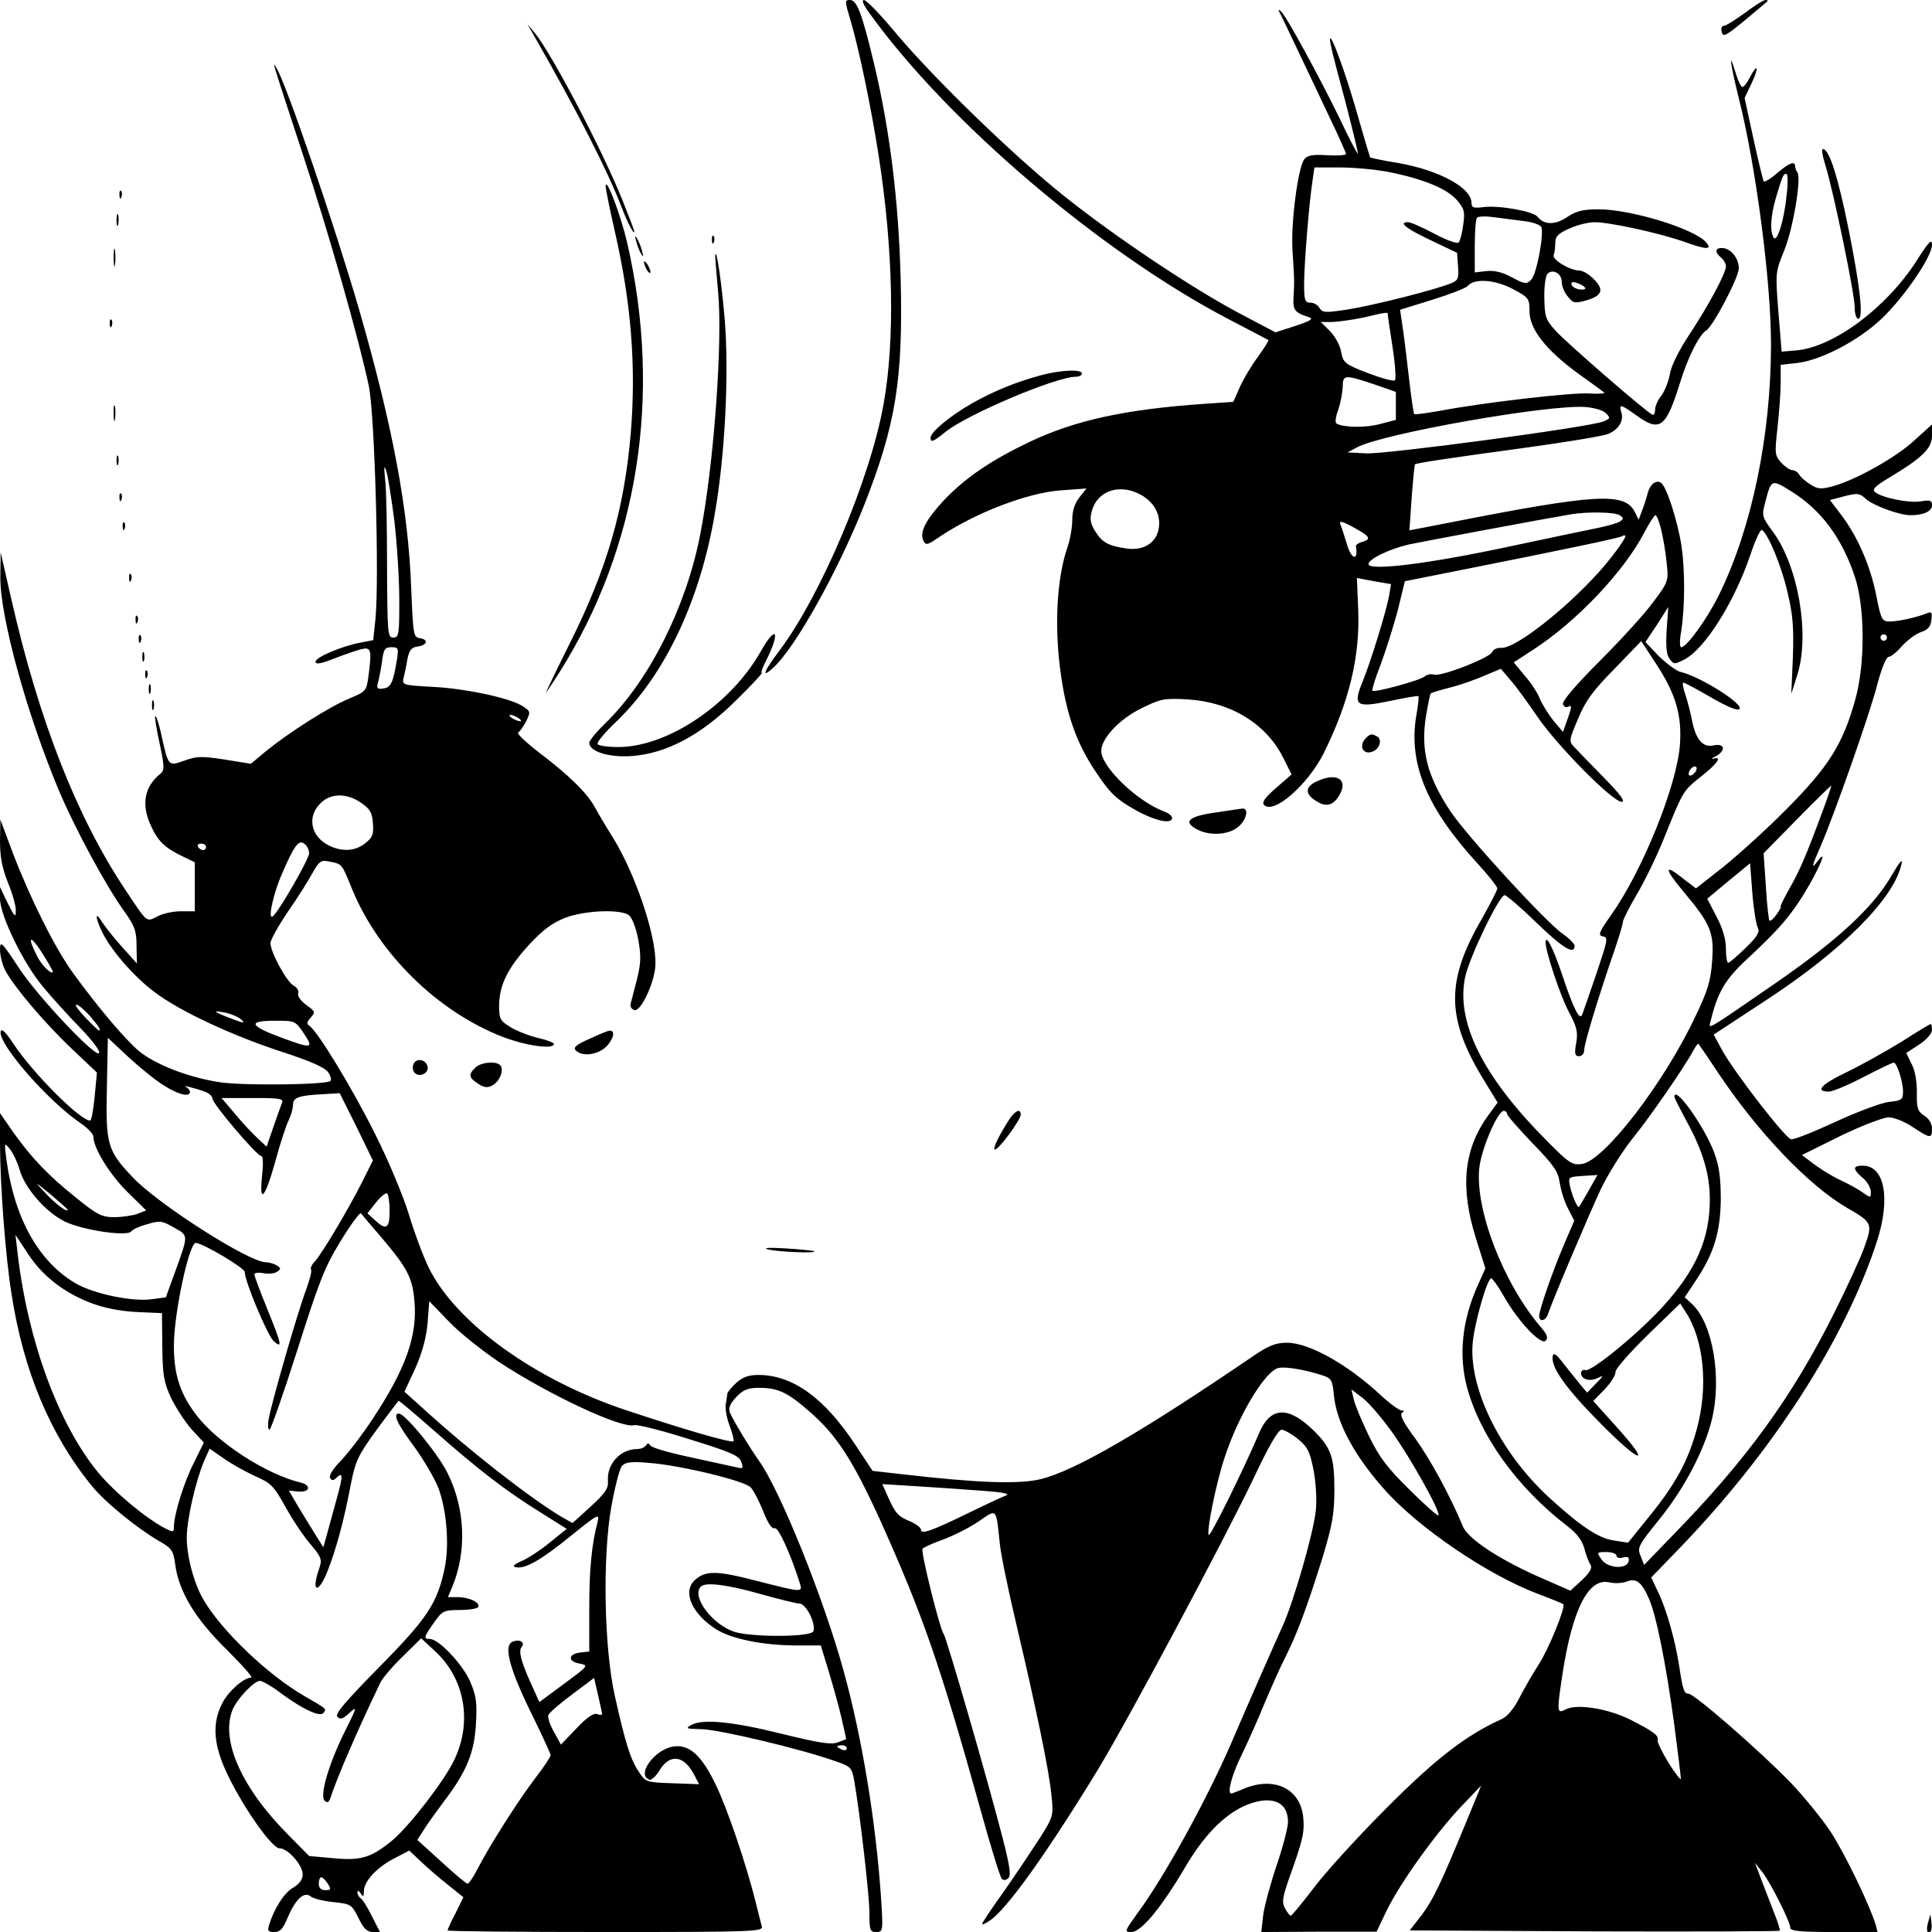 <?xml version="1.0" standalone="no"?>
<!DOCTYPE svg PUBLIC "-//W3C//DTD SVG 20010904//EN"
 "http://www.w3.org/TR/2001/REC-SVG-20010904/DTD/svg10.dtd">
<svg version="1.0" xmlns="http://www.w3.org/2000/svg"
 width="600pt" height="600pt" viewBox="0 0 600 600"
 preserveAspectRatio="xMidYMid meet">
<g transform="translate(0,600) scale(0.1,-0.1)"
fill="#000000" stroke="none">
<path d="M2641 5938 c27 -91 65 -274 88 -423 45 -290 51 -571 15 -770 -41
-231 -194 -593 -323 -765 -50 -66 -58 -89 -20 -54 68 61 202 301 283 506 98
249 121 390 113 703 -6 237 -33 459 -82 665 -38 159 -54 200 -75 200 -17 0
-17 -2 1 -62z"/>
<path d="M2701 5958 c243 -338 720 -743 1114 -949 66 -34 122 -64 124 -65 2
-2 -13 -25 -33 -53 -20 -27 -45 -69 -56 -94 l-20 -45 -88 -6 c-247 -17 -403
-51 -546 -119 -119 -57 -197 -110 -264 -180 -55 -59 -75 -97 -66 -122 8 -20
13 -19 49 6 111 75 273 138 378 146 l81 6 -22 -28 c-15 -19 -22 -42 -22 -70 0
-23 -7 -62 -15 -85 -29 -84 -39 -209 -27 -339 16 -157 48 -259 115 -358 43
-65 63 -84 117 -115 62 -36 120 -50 120 -28 0 6 -11 15 -25 20 -85 32 -195
139 -195 188 0 39 57 99 124 132 61 30 71 32 144 28 133 -8 244 -75 297 -181
l26 -52 -48 -42 c-36 -31 -45 -45 -37 -53 30 -30 135 63 184 159 80 161 114
302 108 448 l-4 98 53 -10 53 -9 -6 -36 c-9 -49 -57 -205 -82 -266 -31 -76
-22 -83 84 -61 47 10 88 17 89 15 2 -2 -1 -30 -7 -63 -24 -148 34 -286 191
-457 33 -36 61 -71 61 -77 0 -6 -23 -50 -50 -98 -109 -189 -108 -303 2 -487
l49 -80 -30 -41 c-76 -106 -87 -223 -37 -382 l29 -92 -26 -58 c-46 -105 -57
-210 -32 -308 41 -154 156 -314 312 -434 29 -22 46 -44 53 -69 5 -20 14 -43
19 -51 7 -10 -1 -24 -26 -48 l-36 -33 -80 35 c-135 58 -238 125 -254 165 -38
92 -101 208 -148 273 -36 48 -49 74 -41 79 8 6 7 8 -2 8 -7 0 -37 22 -65 48
-102 95 -222 162 -290 162 -35 0 -56 -8 -106 -42 -346 -236 -557 -358 -661
-382 -68 -16 -197 -11 -422 15 l-98 11 -55 83 c-96 145 -194 215 -300 215 -31
0 -49 -7 -69 -25 -14 -13 -26 -28 -27 -32 0 -4 -3 -19 -5 -33 -3 -14 3 -44 12
-68 9 -24 14 -45 12 -48 -6 -6 -149 35 -335 97 -282 94 -528 271 -612 443 -16
33 -44 107 -61 164 -17 56 -64 169 -105 250 -70 141 -180 322 -205 337 -8 5
-7 12 5 25 15 17 14 19 -14 39 -17 13 -28 28 -25 36 3 7 -3 18 -14 24 -22 12
-72 104 -72 132 0 10 24 53 53 96 30 43 64 97 77 121 22 39 27 42 55 36 38 -8
36 -5 70 -89 83 -199 265 -377 466 -455 73 -28 159 -40 159 -22 0 4 -23 13
-51 19 -28 7 -66 22 -85 34 -31 19 -34 25 -34 67 1 64 27 116 94 189 43 46 71
67 112 83 62 23 170 27 197 8 10 -8 22 -39 29 -75 9 -51 9 -73 -4 -125 -9 -35
-18 -69 -20 -77 -1 -8 4 -16 13 -18 17 -4 54 68 63 125 13 77 -53 284 -130
410 -22 35 -47 77 -56 94 -24 45 -82 101 -170 168 -43 33 -74 62 -69 65 6 3
16 19 25 35 14 29 14 31 -11 47 -38 25 -177 55 -281 60 -90 5 -93 6 -89 26 3
12 9 39 12 59 6 29 12 37 31 40 31 4 36 22 8 26 -20 3 -21 10 -27 155 -9 245
-57 501 -161 863 -76 262 -228 707 -258 754 -12 19 -19 40 81 -265 83 -251
176 -580 206 -722 19 -87 33 -606 21 -725 l-7 -66 -36 -7 c-61 -11 -143 -46
-143 -60 0 -9 15 -7 58 10 31 12 69 25 84 29 31 7 33 -1 22 -86 -6 -44 -8 -46
-61 -68 -62 -26 -186 -105 -256 -162 l-48 -40 -80 13 c-72 11 -87 11 -126 -3
-51 -18 -50 -20 -73 85 -7 31 -15 55 -18 53 -2 -3 4 -41 14 -86 15 -72 15 -82
2 -93 -50 -40 -60 -96 -29 -162 21 -47 43 -68 97 -94 l39 -19 0 -76 0 -76 -43
0 c-24 0 -57 -7 -73 -16 -36 -18 -30 -22 -102 86 -150 226 -267 526 -352 900
l-33 145 -1 -77 c-1 -123 82 -426 184 -668 51 -119 143 -289 200 -369 33 -46
39 -61 39 -108 l1 -55 -44 49 c-24 26 -52 62 -63 78 -24 40 -23 15 1 -33 29
-57 99 -137 161 -183 76 -58 238 -134 394 -185 89 -29 135 -49 145 -64 8 -11
11 -23 7 -27 -12 -12 -271 -15 -343 -4 -99 15 -203 56 -253 98 -44 38 -126
135 -203 241 -56 77 -132 229 -188 375 l-38 102 -1 -68 c0 -49 7 -84 25 -129
14 -34 25 -73 24 -87 0 -22 -4 -18 -25 24 l-24 50 0 -36 c0 -52 73 -202 134
-274 27 -33 79 -90 114 -126 36 -37 63 -72 60 -79 -6 -20 -186 169 -248 262
-55 84 -60 88 -60 59 0 -18 7 -46 16 -64 26 -50 123 -165 208 -245 l77 -73 -7
-74 c-4 -41 -10 -75 -14 -75 -31 0 -176 145 -238 238 -25 38 -38 50 -40 38 -8
-38 149 -218 251 -286 20 -14 37 -32 37 -40 0 -36 52 -119 106 -172 l58 -57
-28 -11 c-15 -5 -47 -10 -71 -10 -38 0 -53 7 -117 59 -88 70 -141 126 -197
205 l-41 59 0 -94 c0 -126 17 -352 36 -469 37 -239 121 -439 252 -598 40 -48
135 -126 203 -166 42 -24 47 -30 53 -74 11 -84 62 -169 159 -264 49 -49 84
-88 77 -88 -23 0 -71 -42 -90 -80 -33 -64 -27 -132 19 -226 51 -104 136 -224
159 -224 26 0 72 -52 72 -81 0 -16 -10 -29 -29 -41 -28 -15 -59 -64 -75 -115
-6 -19 -4 -23 16 -23 18 0 27 10 41 44 24 57 51 83 71 67 8 -7 40 -15 71 -18
55 -6 57 -7 78 -49 16 -33 27 -44 44 -44 l23 0 -25 49 c-13 27 -29 52 -35 56
-5 3 -10 12 -10 18 0 7 4 6 10 -3 8 -12 10 -11 10 7 0 30 40 74 95 102 l46 24
37 -35 c20 -19 58 -52 84 -72 l47 -38 -24 -49 c-14 -26 -25 -51 -25 -54 0 -3
221 -5 491 -5 462 0 490 1 485 18 -3 9 -12 46 -21 82 -29 114 -86 283 -122
357 -44 92 -83 127 -132 119 -59 -9 -116 -89 -74 -103 6 -2 19 10 30 27 32 55
77 50 109 -12 l15 -29 -83 3 c-81 3 -83 3 -105 37 -25 37 -41 88 -74 236 -33
148 -38 428 -11 583 11 62 26 120 33 129 11 12 27 15 84 10 95 -7 296 -55 316
-76 9 -9 26 -42 39 -74 15 -38 27 -56 36 -53 11 4 49 -79 78 -171 9 -29 9 -29
-136 8 -123 32 -157 32 -190 2 -40 -36 -9 -106 68 -154 48 -29 141 -48 241
-49 l82 0 25 -82 c14 -46 32 -111 40 -146 l14 -63 -26 -10 c-21 -8 -58 -2
-176 27 -153 38 -246 47 -281 26 -17 -10 -12 -11 32 -12 51 0 305 -60 413 -98
53 -18 55 -20 63 -63 18 -105 47 -355 47 -409 0 -55 2 -60 21 -60 21 0 22 2
15 108 -16 235 -59 498 -117 706 -61 222 -197 559 -261 648 -31 44 -83 130
-92 153 -4 13 2 27 21 47 21 22 36 28 69 28 60 0 88 -13 156 -72 86 -74 136
-152 221 -338 133 -296 186 -448 312 -900 31 -113 61 -209 66 -215 6 -5 13 -5
21 3 8 8 4 37 -17 119 -49 191 -176 627 -184 638 -12 14 -72 255 -66 265 2 4
31 17 64 29 33 12 82 37 110 56 58 40 54 44 66 -69 3 -32 26 -144 51 -249 63
-268 101 -451 109 -529 7 -67 7 -68 -35 -135 -24 -37 -74 -112 -111 -165 -38
-53 -69 -99 -69 -103 0 -3 10 1 23 10 52 33 179 211 337 470 93 153 393 715
485 908 45 96 75 147 85 147 8 0 31 -13 51 -29 31 -26 37 -39 49 -100 7 -41
10 -92 6 -124 -8 -72 -69 -282 -102 -355 -25 -55 -108 -243 -161 -367 -75
-173 -206 -412 -288 -523 -43 -60 -44 -62 -21 -62 30 0 93 76 167 202 56 95
117 159 182 189 81 36 137 17 137 -49 0 -17 -16 -78 -35 -134 -19 -56 -38
-126 -42 -155 l-6 -53 179 1 179 0 32 67 c42 85 149 235 230 321 l63 66 -39
-95 c-88 -214 -110 -259 -145 -306 l-38 -49 573 -3 c315 -1 574 0 576 2 2 2
-5 25 -16 52 -10 27 -29 74 -40 104 l-21 55 20 -25 c25 -29 90 -158 90 -177 0
-10 32 -13 136 -13 l135 0 -6 23 c-19 62 -96 221 -139 287 -27 41 -83 110
-125 154 -94 97 -299 276 -317 276 -14 0 -18 12 -29 85 -12 78 -38 171 -62
223 l-25 53 84 87 c290 299 517 650 617 957 43 133 24 235 -44 235 -32 0 -32
-11 0 -38 14 -12 25 -31 25 -43 0 -20 0 -20 -27 -1 -16 11 -44 26 -63 35 -19
8 -55 29 -80 47 l-44 33 119 59 c66 32 134 58 150 58 17 0 50 -13 75 -30 55
-36 60 -37 60 -5 0 15 -9 31 -24 40 -21 14 -24 24 -23 73 0 35 -6 70 -17 89
l-16 33 40 26 c23 15 40 35 40 45 0 11 -2 19 -4 19 -2 0 -44 -25 -92 -56 -49
-30 -126 -73 -172 -95 -77 -37 -96 -59 -52 -59 11 0 59 20 107 45 48 25 90 45
94 45 10 0 29 -59 29 -90 0 -25 -4 -28 -44 -32 -24 -3 -99 -31 -166 -62 -67
-31 -129 -56 -138 -54 -18 4 -175 206 -214 277 l-26 48 166 109 c235 154 394
314 417 420 5 20 -5 9 -31 -36 -58 -99 -167 -200 -364 -336 -221 -152 -204
-142 -197 -113 21 87 45 128 112 190 83 77 121 118 158 173 50 73 103 186 62
132 -21 -28 -19 -17 9 46 39 89 152 408 176 502 13 50 28 86 35 86 7 0 26 15
42 34 17 18 43 38 59 43 21 7 30 17 32 38 3 23 1 27 -15 20 -30 -12 -86 -25
-114 -25 -24 0 -27 4 -42 80 -18 92 -58 184 -109 251 l-35 46 45 12 c40 10 47
10 66 -8 23 -21 105 -51 139 -51 41 0 67 12 67 31 0 15 -6 17 -35 12 -36 -6
-121 11 -142 29 -10 8 1 19 43 44 105 63 134 92 134 131 l0 35 -54 -49 c-58
-54 -184 -124 -254 -143 -37 -10 -48 -9 -70 6 -15 9 -31 23 -35 31 -4 7 -14
13 -21 13 -7 0 -22 10 -34 23 -20 22 -21 28 -12 107 5 47 10 110 10 141 l0 56
53 6 c73 9 186 68 257 134 70 65 160 195 160 233 0 20 -10 10 -48 -50 -93
-145 -256 -267 -372 -278 l-47 -4 -10 123 c-10 123 -9 125 18 191 27 66 54
223 41 243 -4 5 -7 13 -7 17 0 19 -16 14 -53 -17 -22 -20 -43 -32 -45 -28 -2
5 -17 65 -32 134 l-27 125 21 44 c24 50 21 68 -4 21 -8 -17 -19 -31 -24 -31
-4 0 -13 18 -20 41 -24 80 -18 33 9 -76 53 -210 100 -568 100 -764 0 -284 -60
-572 -161 -777 -37 -76 -101 -164 -118 -164 -5 0 -5 22 0 49 12 78 12 190 1
266 -13 81 -47 186 -64 196 -16 10 -35 -6 -42 -36 -3 -13 -11 -37 -17 -52
l-10 -27 -12 24 c-31 62 -119 57 -581 -34 l-119 -23 7 101 c4 55 9 102 10 104
5 4 96 18 346 52 124 17 238 36 253 42 33 13 51 41 42 68 -8 27 -2 25 47 -10
73 -53 92 -38 135 100 24 79 60 151 82 164 22 14 101 165 101 193 0 32 -26 63
-53 63 -21 0 -22 -14 -2 -30 8 -7 15 -19 15 -27 0 -21 -53 -120 -113 -211 -33
-50 -57 -98 -61 -123 -4 -23 -16 -53 -26 -67 -11 -13 -20 -33 -20 -44 0 -11
-4 -18 -8 -16 -18 7 -269 225 -301 261 -31 34 -34 44 -35 102 -1 35 4 69 10
75 16 16 44 1 44 -25 0 -13 8 -33 19 -46 17 -21 21 -22 60 -11 29 9 41 18 41
32 0 20 -44 60 -66 60 -28 0 -85 34 -79 48 3 7 5 25 5 38 0 20 9 29 43 44 23
11 59 20 80 20 45 0 198 -33 275 -60 72 -26 90 -26 71 -3 -35 42 -233 103
-334 103 -49 0 -70 -5 -98 -24 -37 -25 -72 -25 -92 1 -13 17 -120 36 -167 30
-31 -4 -38 -2 -38 12 0 48 -99 102 -228 125 -46 7 -85 16 -87 17 -1 2 -17 55
-35 118 -31 112 -76 241 -87 251 -8 7 -1 -25 46 -199 22 -85 39 -156 38 -158
-2 -1 -28 48 -57 110 -63 129 -165 317 -182 332 -7 6 -9 6 -6 0 3 -5 27 -55
53 -110 26 -55 72 -151 101 -213 30 -62 54 -116 54 -120 0 -4 -26 -6 -58 -4
-43 3 -62 0 -71 -12 -20 -24 -43 -201 -37 -286 6 -91 6 -95 3 -144 -2 -39 4
-47 48 -61 15 -5 6 -11 -42 -27 l-62 -20 -108 57 c-145 76 -389 239 -548 366
-158 126 -401 362 -521 504 -48 58 -93 105 -101 105 -8 0 -2 -15 18 -42z
m1611 -492 c106 -21 183 -52 213 -88 23 -27 25 -36 19 -77 -3 -25 -10 -50 -14
-54 -4 -5 -38 7 -75 27 -38 20 -74 36 -82 36 -31 0 -8 -19 70 -56 l82 -39 3
-42 c3 -37 0 -44 -20 -52 -46 -20 -245 -70 -322 -82 -70 -11 -79 -10 -88 4 -5
10 -18 17 -28 17 -18 0 -20 7 -20 63 1 65 15 242 26 315 l6 42 78 0 c43 0 111
-6 152 -14z m1237 -68 c-8 -82 -30 -153 -41 -136 -12 20 -9 68 7 123 21 70 23
75 33 75 4 0 5 -28 1 -62z m-821 -84 c30 -3 56 -12 59 -20 8 -23 -15 -147 -32
-163 -14 -14 -20 -14 -60 8 -30 16 -55 22 -80 19 l-35 -4 0 81 c0 45 3 85 7
89 5 4 26 5 48 2 22 -3 64 -8 93 -12z m-31 -211 c51 -27 53 -30 53 -70 0 -55
51 -120 151 -193 41 -29 77 -56 81 -59 4 -3 -16 -5 -45 -3 -54 4 -336 -29
-466 -54 -41 -7 -76 -12 -79 -10 -2 2 -10 55 -17 118 -7 62 -16 134 -20 159
l-7 47 100 31 c55 17 104 36 110 43 20 24 84 20 139 -9z m224 -1 c-16 -5 -41
5 -41 17 0 7 10 6 26 -1 15 -7 21 -14 15 -16z m-611 -79 c0 -5 7 -51 15 -103
8 -52 11 -98 7 -101 -4 -4 -41 6 -83 22 -73 28 -77 32 -84 66 -3 20 -19 49
-35 65 l-28 28 36 0 c20 1 64 7 97 14 76 18 75 17 75 9z m-44 -216 l69 -24 0
-43 0 -44 -50 -13 c-44 -12 -114 -11 -135 2 -4 3 -2 22 6 42 7 21 13 53 14 71
0 39 5 39 96 9z m721 -90 c15 -15 14 -17 -8 -26 -39 -17 -673 -102 -736 -99
l-58 3 30 16 c78 42 591 133 708 125 27 -2 55 -10 64 -19z m-3762 -337 c8 -69
15 -179 15 -243 0 -108 -1 -117 -19 -117 -17 0 -18 12 -19 218 0 121 -2 243
-6 273 -4 41 -3 47 4 25 5 -16 16 -86 25 -156z m4338 94 c92 -57 157 -144 197
-264 32 -95 33 -274 1 -385 -38 -136 -82 -206 -211 -336 -63 -64 -153 -145
-199 -182 l-84 -66 -38 29 c-62 50 -62 34 0 -40 84 -100 95 -127 88 -216 -4
-60 -14 -92 -52 -171 -98 -208 -285 -450 -353 -458 -29 -4 -40 3 -109 73 -198
199 -282 368 -253 507 13 62 106 255 123 255 5 0 50 -38 98 -85 83 -80 119
-102 119 -72 0 6 -17 23 -37 37 -52 36 -296 302 -349 381 -72 109 -93 190 -75
298 6 35 12 65 14 67 2 3 30 11 61 19 32 8 80 25 107 37 l50 21 29 -34 c17
-19 54 -70 84 -114 62 -91 234 -265 262 -265 13 0 -3 22 -56 76 -41 42 -83 85
-92 95 -16 17 -15 22 13 87 23 56 46 87 113 155 l83 86 47 -72 c61 -93 80
-160 73 -252 -10 -126 -116 -389 -213 -526 -39 -55 -42 -64 -26 -67 17 -3 15
-11 -20 -115 -21 -62 -41 -119 -44 -127 -8 -22 -27 16 -64 127 -27 80 -50 124
-50 96 0 -28 46 -167 72 -215 25 -47 29 -63 23 -97 -6 -34 -4 -41 9 -41 9 0
16 8 16 20 0 20 47 174 96 315 13 39 24 75 24 82 0 6 19 44 43 85 24 40 63
120 86 178 58 144 58 144 112 187 52 41 69 65 41 57 -9 -2 -7 1 6 7 33 18 29
42 -7 34 -34 -7 -55 19 -67 81 -4 21 -13 56 -20 77 -7 20 -10 37 -6 37 4 0 43
-21 86 -46 52 -30 82 -42 88 -36 15 15 -122 101 -182 115 -14 3 -44 26 -68 49
l-42 44 36 54 35 55 -5 -71 c-3 -52 -1 -77 9 -90 13 -18 15 -18 48 -1 63 34
154 179 203 324 15 45 31 80 36 77 19 -12 60 -110 79 -192 17 -71 20 -108 17
-202 l-5 -115 19 60 c39 125 3 337 -77 445 -32 43 -34 49 -24 86 20 77 19 77
82 38z m-2023 -9 c38 -20 60 -53 60 -90 0 -55 -43 -88 -104 -78 -55 8 -74 19
-96 55 -14 23 -16 37 -9 62 17 61 84 85 149 51z m1490 -65 c13 -9 13 -11 0
-20 -8 -5 -40 -14 -70 -20 -30 -6 -163 -34 -295 -62 -242 -51 -415 -71 -415
-50 0 16 65 47 125 61 42 9 427 81 505 94 49 8 135 7 150 -3z m129 -45 c6 -25
14 -71 17 -103 6 -56 6 -58 -42 -122 -26 -36 -101 -118 -167 -184 -76 -76
-116 -124 -113 -133 3 -8 10 -11 16 -8 12 8 12 -1 -4 -44 l-12 -34 -29 34
c-15 19 -35 50 -43 69 -7 19 -29 52 -48 73 l-33 40 57 37 c137 88 285 244 349
367 15 29 31 53 34 53 4 0 12 -20 18 -45z m-948 3 c44 -24 48 -33 19 -41 -11
-3 -20 -9 -19 -14 8 -48 -15 -41 -29 10 -7 23 -15 48 -18 55 -8 17 3 15 47
-10z m796 -85 c-95 -124 -295 -289 -345 -285 -12 1 -25 -5 -28 -13 -7 -18
-161 -78 -181 -70 -9 3 -22 0 -29 -6 -14 -12 -156 -51 -162 -44 -2 2 9 39 26
82 16 43 40 119 53 168 l22 90 166 33 c317 63 505 102 509 107 3 3 7 3 10 1 2
-3 -16 -31 -41 -63z m853 -253 c0 -5 -4 -10 -10 -10 -5 0 -10 5 -10 10 0 6 5
10 10 10 6 0 10 -4 10 -10z m-4627 -67 c-12 -73 -19 -88 -42 -91 -18 -3 -22 0
-18 15 3 10 9 39 13 66 5 41 9 47 30 47 21 0 22 -3 17 -37z m377 -183 c8 -5
11 -10 5 -10 -5 0 -17 5 -25 10 -8 5 -10 10 -5 10 6 0 17 -5 25 -10z m3658
-162 c-2 -6 -10 -14 -16 -16 -7 -2 -10 2 -6 12 7 18 28 22 22 4z m393 -125
c-52 -141 -72 -187 -104 -243 -17 -30 -29 -55 -27 -55 3 0 -3 -11 -12 -24 -10
-14 -20 -23 -23 -20 -2 3 -8 51 -11 107 l-7 102 103 105 c57 58 105 105 107
105 1 0 -10 -35 -26 -77z m-4540 24 c28 -19 35 -30 37 -64 3 -34 -1 -44 -24
-62 -31 -25 -73 -27 -114 -6 -55 28 -67 89 -25 130 31 32 81 33 126 2z m-161
-157 c0 -17 -91 -176 -112 -195 -18 -17 0 69 28 132 38 88 52 107 70 92 8 -6
14 -19 14 -29z m-320 20 c0 -5 -4 -10 -9 -10 -6 0 -13 5 -16 10 -3 6 1 10 9
10 9 0 16 -4 16 -10z m4819 -251 c7 -13 -1 -27 -38 -63 -26 -25 -50 -46 -54
-46 -4 0 -7 20 -7 44 0 29 -10 63 -29 99 l-29 56 66 55 67 55 7 -92 c4 -51 12
-99 17 -108z m-5295 -138 c-6 -7 -35 22 -48 48 -32 62 -24 71 12 16 21 -33 38
-62 36 -64z m115 -136 c28 -33 36 -45 28 -45 -2 0 -21 18 -42 40 -21 22 -34
40 -28 40 6 0 25 -16 42 -35z m471 -12 c12 -11 6 -11 -30 3 -58 22 -64 28 -20
19 19 -4 42 -14 50 -22z m194 -43 c31 -47 26 -48 -74 -11 -96 36 -101 51 -17
51 64 0 64 0 91 -40z m-435 -161 c45 -29 81 -37 81 -20 0 5 -6 12 -12 15 -17
8 31 -4 60 -15 12 -5 22 -14 22 -21 0 -16 138 -178 151 -178 6 0 7 -23 3 -60
-10 -93 9 -72 41 43 15 56 34 114 42 129 7 15 13 36 13 47 0 23 18 29 95 33
l50 3 52 -104 51 -105 -35 -70 c-45 -88 -120 -214 -144 -242 -11 -11 -16 -23
-13 -27 3 -3 -4 -32 -16 -64 -25 -66 -105 -343 -115 -397 -4 -20 -3 -36 2 -36
4 0 43 111 86 246 68 214 85 259 135 340 31 51 60 90 63 86 3 -4 33 -40 67
-79 77 -91 93 -122 99 -193 10 -108 -27 -212 -132 -370 -31 -47 -75 -104 -97
-127 -24 -24 -37 -46 -33 -53 5 -8 10 -9 18 -1 23 23 23 9 2 -66 -12 -43 -26
-94 -31 -113 l-10 -35 -25 40 c-14 22 -38 62 -54 88 l-28 48 28 -3 c37 -4 44
19 8 28 -105 25 -257 123 -322 208 -51 66 -71 126 -71 217 0 99 47 319 68 319
21 0 152 -78 152 -90 0 -29 71 -198 90 -215 28 -25 25 -11 -20 100 -22 54 -40
102 -40 107 0 5 12 7 28 4 15 -3 34 -1 42 4 13 9 13 11 0 20 -8 5 -24 10 -35
10 -53 1 -334 180 -413 264 -79 83 -84 102 -80 281 l3 152 64 -60 c36 -33 85
-73 110 -88z m4829 36 c124 -185 281 -348 398 -416 79 -45 80 -49 54 -122 -12
-34 -55 -127 -95 -207 -131 -261 -273 -456 -504 -692 l-85 -88 -11 28 c-11 25
-7 33 57 112 78 96 140 214 164 310 32 129 4 299 -61 360 l-23 21 33 50 c57
84 78 152 79 254 0 68 -5 104 -21 147 -30 80 -123 210 -123 172 0 -4 18 -39
39 -78 49 -90 71 -163 71 -240 0 -124 -43 -221 -147 -335 -77 -84 -222 -203
-240 -196 -7 2 -13 -2 -13 -9 0 -20 28 -28 53 -15 18 9 17 6 -6 -17 l-28 -29
-22 26 c-12 15 -35 44 -52 65 -22 29 -31 35 -33 22 -6 -34 41 -100 150 -210
125 -126 160 -133 48 -9 l-72 80 36 37 c19 20 34 44 33 53 -1 9 42 58 100 115
l101 98 16 -25 c58 -87 72 -235 35 -367 -27 -98 -65 -168 -146 -268 l-67 -83
-45 7 c-47 7 -104 45 -203 136 -151 140 -249 341 -234 482 7 64 45 196 57 196
4 0 22 -25 39 -55 44 -78 115 -153 130 -139 9 9 5 20 -17 45 -115 136 -202
362 -189 491 6 59 57 178 76 178 6 0 10 -4 10 -9 0 -5 36 -46 79 -91 67 -69
80 -88 85 -124 4 -24 15 -60 26 -80 l19 -37 -31 -72 c-36 -84 -78 -205 -78
-224 0 -19 20 -16 27 5 17 50 131 318 165 390 22 46 66 116 97 155 57 70 166
229 190 275 7 13 14 22 16 20 1 -1 30 -43 63 -93z m-4463 -92 c-4 -10 -16 -44
-27 -76 l-20 -58 -30 28 c-16 15 -48 49 -70 76 l-40 47 97 0 c89 0 97 -2 90
-17z m-815 -203 c16 -59 81 -134 142 -164 57 -27 194 -47 206 -30 4 6 26 16
49 22 39 12 46 11 83 -10 46 -26 46 -21 3 -140 l-28 -77 -45 -6 c-60 -8 -180
17 -236 50 -114 67 -189 201 -214 383 -7 55 -7 55 11 33 10 -13 23 -40 29 -61z
m4874 -67 c-15 -26 -29 -50 -30 -51 -4 -6 -21 32 -28 63 -6 30 -6 30 39 33
l46 3 -27 -48z m-4724 -60 c0 -10 -39 19 -70 53 -35 37 -35 37 18 -6 28 -24
52 -45 52 -47z m1000 -4 c0 -55 -11 -61 -46 -28 l-23 21 27 34 c14 18 30 30
34 28 4 -3 8 -27 8 -55z m-1018 -239 c73 -48 146 -71 241 -75 l70 -3 1 -103
c1 -90 5 -112 27 -160 15 -31 44 -75 64 -98 l38 -41 -31 -63 c-31 -60 -62
-162 -62 -199 0 -17 -2 -17 -28 -4 -59 31 -157 112 -208 174 -122 149 -217
406 -249 677 l-7 60 41 -62 c28 -42 62 -75 103 -103z m1358 -230 c155 -102
380 -207 419 -196 9 3 85 -16 170 -43 129 -40 156 -51 163 -71 7 -20 6 -22
-14 -17 -13 3 -77 17 -142 31 -66 14 -123 30 -126 37 -6 8 -9 8 -14 0 -4 -6
-16 -11 -26 -11 -53 0 -96 -46 -92 -100 2 -22 -9 -38 -54 -79 l-56 -51 -37 21
c-102 62 -284 204 -435 342 l-50 45 34 73 c22 51 34 95 38 141 l5 67 61 -63
c33 -35 104 -91 156 -126z m2556 -41 c29 -9 32 -14 37 -66 9 -82 62 -182 154
-286 106 -121 326 -270 482 -328 40 -15 74 -29 76 -31 8 -8 -45 -139 -77 -188
-19 -30 -47 -78 -61 -106 -16 -31 -36 -55 -54 -63 -110 -50 -204 -122 -358
-277 -88 -88 -189 -199 -225 -247 -36 -47 -68 -86 -71 -86 -3 -1 -11 9 -18 22
-11 20 -8 35 14 98 42 117 47 140 42 188 -10 87 -91 125 -184 86 -19 -8 -37
-15 -39 -15 -14 0 1 57 32 120 20 41 52 113 71 160 20 47 48 111 64 142 38 75
69 160 116 310 31 103 37 137 37 213 0 100 -10 129 -65 183 -78 76 -133 74
-168 -7 -52 -122 -152 -323 -157 -318 -8 8 22 158 48 237 43 134 129 276 170
282 24 4 82 -6 134 -23z m216 -175 c57 -79 154 -252 145 -260 -2 -3 -43 33
-89 79 -69 68 -94 100 -127 168 -22 46 -44 98 -47 114 l-7 30 34 -26 c19 -14
60 -62 91 -105z m-2974 3 c142 -125 222 -186 326 -251 l86 -54 -52 -42 c-29
-24 -69 -50 -88 -58 -25 -11 -30 -17 -18 -19 28 -7 80 23 173 99 82 66 87 69
81 42 -19 -72 -26 -149 -26 -271 l0 -132 -27 -3 c-38 -4 -41 -27 -5 -34 31 -6
31 -6 -46 -63 l-77 -57 -18 40 c-38 82 -48 118 -37 131 12 15 -6 25 -27 17
-32 -11 -10 -89 67 -243 27 -56 50 -105 50 -110 0 -5 -22 -38 -49 -73 -52 -68
-144 -213 -180 -284 -12 -23 -25 -42 -29 -42 -4 0 -41 31 -81 68 l-75 68 20
31 c10 17 38 55 60 85 72 94 97 153 102 243 4 68 1 89 -18 133 -23 53 -97 132
-125 132 -21 0 -19 6 13 51 25 36 30 39 79 39 28 0 54 4 58 9 8 14 -28 31 -64
31 l-30 0 14 33 c45 109 40 242 -15 352 -28 58 -132 185 -151 185 -20 0 -6
-31 46 -101 30 -41 64 -99 76 -129 26 -68 35 -177 20 -250 -23 -109 -53 -155
-203 -307 -107 -109 -139 -146 -130 -155 9 -9 18 -6 38 13 24 22 23 18 -14
-56 -50 -100 -80 -201 -64 -217 8 -8 13 -6 18 8 21 64 82 206 156 360 6 12 36
48 68 79 l58 57 40 -37 c95 -85 120 -221 63 -340 -30 -64 -138 -204 -191 -249
-66 -55 -99 -65 -183 -57 l-77 7 -69 70 c-141 143 -205 288 -170 381 12 34 68
93 86 93 8 0 39 -18 69 -41 67 -49 120 -73 129 -58 9 13 12 10 -60 52 -114 66
-255 201 -312 297 -30 50 -53 135 -53 195 0 55 27 174 54 238 l17 38 45 -31
c24 -17 69 -42 98 -55 48 -21 57 -31 91 -92 20 -37 55 -90 77 -116 37 -44 39
-50 29 -79 -26 -75 -2 -80 27 -5 25 63 50 153 71 265 15 75 22 91 81 172 36
49 67 89 68 90 2 0 52 -42 110 -93z m1707 -187 c57 -4 83 -9 70 -14 -11 -4
-65 -29 -120 -56 -115 -56 -145 -66 -145 -50 0 6 -15 17 -33 25 -38 16 -46 24
-70 78 l-17 38 112 -7 c62 -4 154 -10 203 -14z m1965 -201 c0 -7 9 -9 21 -6
15 4 19 1 17 -11 -5 -27 -67 -23 -85 6 -15 21 -14 22 16 22 17 0 31 -5 31 -11z
m101 -134 c23 -52 53 -203 79 -394 11 -84 20 -158 20 -165 0 -6 -17 16 -38 49
-20 33 -36 65 -34 71 3 15 -12 26 -84 63 -70 35 -167 51 -202 32 -27 -14 -27
-7 -11 101 31 208 81 308 146 294 16 -4 40 -3 54 2 30 12 47 0 70 -53z m-2761
15 c58 -16 113 -30 123 -30 20 0 52 -63 43 -86 -7 -18 -181 -19 -241 -3 -70
20 -140 111 -108 142 14 14 82 6 183 -23z m-490 -372 c0 -4 -7 -5 -16 -1 -10
4 -32 -11 -63 -44 l-49 -51 -22 40 c-12 21 -20 45 -17 52 3 7 36 36 74 64 l68
51 12 -52 c7 -29 12 -55 13 -59z m760 -108 c0 -5 -7 -7 -15 -4 -8 4 -15 8 -15
10 0 2 7 4 15 4 8 0 15 -4 15 -10z m-1612 -420 c11 -18 10 -20 -8 -20 -13 0
-20 7 -20 20 0 11 3 20 8 20 4 0 13 -9 20 -20z"/>
<path d="M5419 5960 c-30 -22 -59 -40 -65 -40 -7 0 -10 -8 -7 -19 5 -20 11
-16 142 95 2 2 0 4 -6 4 -6 0 -35 -18 -64 -40z"/>
<path d="M1658 5890 c133 -232 230 -422 273 -535 18 -47 39 -87 39 -74 0 3
-16 45 -36 95 -64 160 -223 462 -275 524 l-21 25 20 -35z"/>
<path d="M5670 5483 c25 -82 90 -396 90 -438 0 -20 5 -35 11 -35 17 0 6 98
-30 278 -32 158 -58 243 -78 249 -7 3 -5 -15 7 -54z"/>
<path d="M1881 5423 c-1 -6 12 -69 28 -140 51 -221 67 -419 50 -627 -20 -236
-73 -421 -189 -653 -42 -84 -75 -153 -74 -153 1 0 20 28 42 63 244 387 319
858 210 1332 -19 83 -65 206 -67 178z"/>
<path d="M371 5394 c0 -11 3 -14 6 -6 3 7 2 16 -1 19 -3 4 -6 -2 -5 -13z"/>
<path d="M362 5315 c0 -16 2 -22 5 -12 2 9 2 23 0 30 -3 6 -5 -1 -5 -18z"/>
<path d="M1976 5250 c3 -14 11 -32 16 -40 6 -10 7 -7 2 10 -3 14 -11 32 -16
40 -6 10 -7 7 -2 -10z"/>
<path d="M2211 5254 c0 -11 3 -14 6 -6 3 7 2 16 -1 19 -3 4 -6 -2 -5 -13z"/>
<path d="M353 5200 c0 -25 2 -35 4 -22 2 12 2 32 0 45 -2 12 -4 2 -4 -23z"/>
<path d="M2221 5205 c0 -5 4 -55 9 -110 15 -153 -13 -541 -56 -758 -44 -224
-158 -450 -293 -582 -28 -27 -51 -55 -51 -62 0 -27 61 -46 132 -41 108 8 215
65 323 172 48 47 84 86 81 86 -4 0 2 17 13 38 46 92 32 115 -17 28 -93 -164
-289 -296 -442 -296 -32 0 -61 4 -64 9 -4 5 24 38 60 72 149 144 258 373 304
644 32 184 44 433 31 599 -10 120 -27 235 -30 201z"/>
<path d="M2000 5185 c0 -5 5 -17 10 -25 5 -8 10 -10 10 -5 0 6 -5 17 -10 25
-5 8 -10 11 -10 5z"/>
<path d="M341 4994 c0 -11 3 -14 6 -6 3 7 2 16 -1 19 -3 4 -6 -2 -5 -13z"/>
<path d="M3234 4835 c-78 -21 -147 -49 -216 -88 -67 -38 -128 -89 -128 -106 0
-17 8 -13 48 19 68 54 342 170 403 170 11 0 19 5 19 10 0 14 -65 11 -126 -5z"/>
<path d="M353 4715 c0 -22 2 -30 4 -17 2 12 2 30 0 40 -3 9 -5 -1 -4 -23z"/>
<path d="M362 4570 c0 -14 2 -19 5 -12 2 6 2 18 0 25 -3 6 -5 1 -5 -13z"/>
<path d="M371 4454 c0 -11 3 -14 6 -6 3 7 2 16 -1 19 -3 4 -6 -2 -5 -13z"/>
<path d="M381 4364 c0 -11 3 -14 6 -6 3 7 2 16 -1 19 -3 4 -6 -2 -5 -13z"/>
<path d="M401 4204 c0 -11 3 -14 6 -6 3 7 2 16 -1 19 -3 4 -6 -2 -5 -13z"/>
<path d="M421 4074 c0 -11 3 -14 6 -6 3 7 2 16 -1 19 -3 4 -6 -2 -5 -13z"/>
<path d="M431 4014 c0 -11 3 -14 6 -6 3 7 2 16 -1 19 -3 4 -6 -2 -5 -13z"/>
<path d="M442 3960 c0 -14 2 -19 5 -12 2 6 2 18 0 25 -3 6 -5 1 -5 -13z"/>
<path d="M451 3904 c0 -11 3 -14 6 -6 3 7 2 16 -1 19 -3 4 -6 -2 -5 -13z"/>
<path d="M462 3860 c0 -14 2 -19 5 -12 2 6 2 18 0 25 -3 6 -5 1 -5 -13z"/>
<path d="M472 3810 c0 -14 2 -19 5 -12 2 6 2 18 0 25 -3 6 -5 1 -5 -13z"/>
<path d="M4242 3708 c-24 -24 -9 -54 21 -42 21 8 30 36 15 46 -17 10 -22 10
-36 -4z"/>
<path d="M4093 3575 c-38 -16 -42 -38 -11 -59 32 -23 55 -20 74 9 34 51 0 78
-63 50z"/>
<path d="M3770 3476 c-81 -12 -97 -29 -50 -53 38 -19 94 -16 124 8 27 21 36
60 14 58 -7 -1 -47 -7 -88 -13z"/>
<path d="M1831 2774 c-41 -18 -52 -27 -43 -36 22 -22 74 -13 99 16 21 25 23
47 5 45 -4 0 -31 -11 -61 -25z"/>
<path d="M1284 2695 c-4 -9 -2 -21 4 -27 15 -15 44 -1 40 19 -4 23 -36 29 -44
8z"/>
<path d="M1476 2684 c-22 -21 -20 -31 8 -49 19 -13 29 -14 45 -6 22 12 36 45
26 61 -10 16 -62 12 -79 -6z"/>
<path d="M3136 2526 c-35 -54 -55 -96 -46 -96 12 0 79 91 80 108 0 20 -16 14
-34 -12z"/>
<path d="M2385 2120 c30 -8 152 -13 144 -6 -2 2 -42 6 -89 9 -51 3 -73 2 -55
-3z"/>
<path d="M5988 30 c-7 -24 -3 -38 8 -28 3 4 4 17 2 30 l-3 23 -7 -25z"/>
</g>
</svg>

